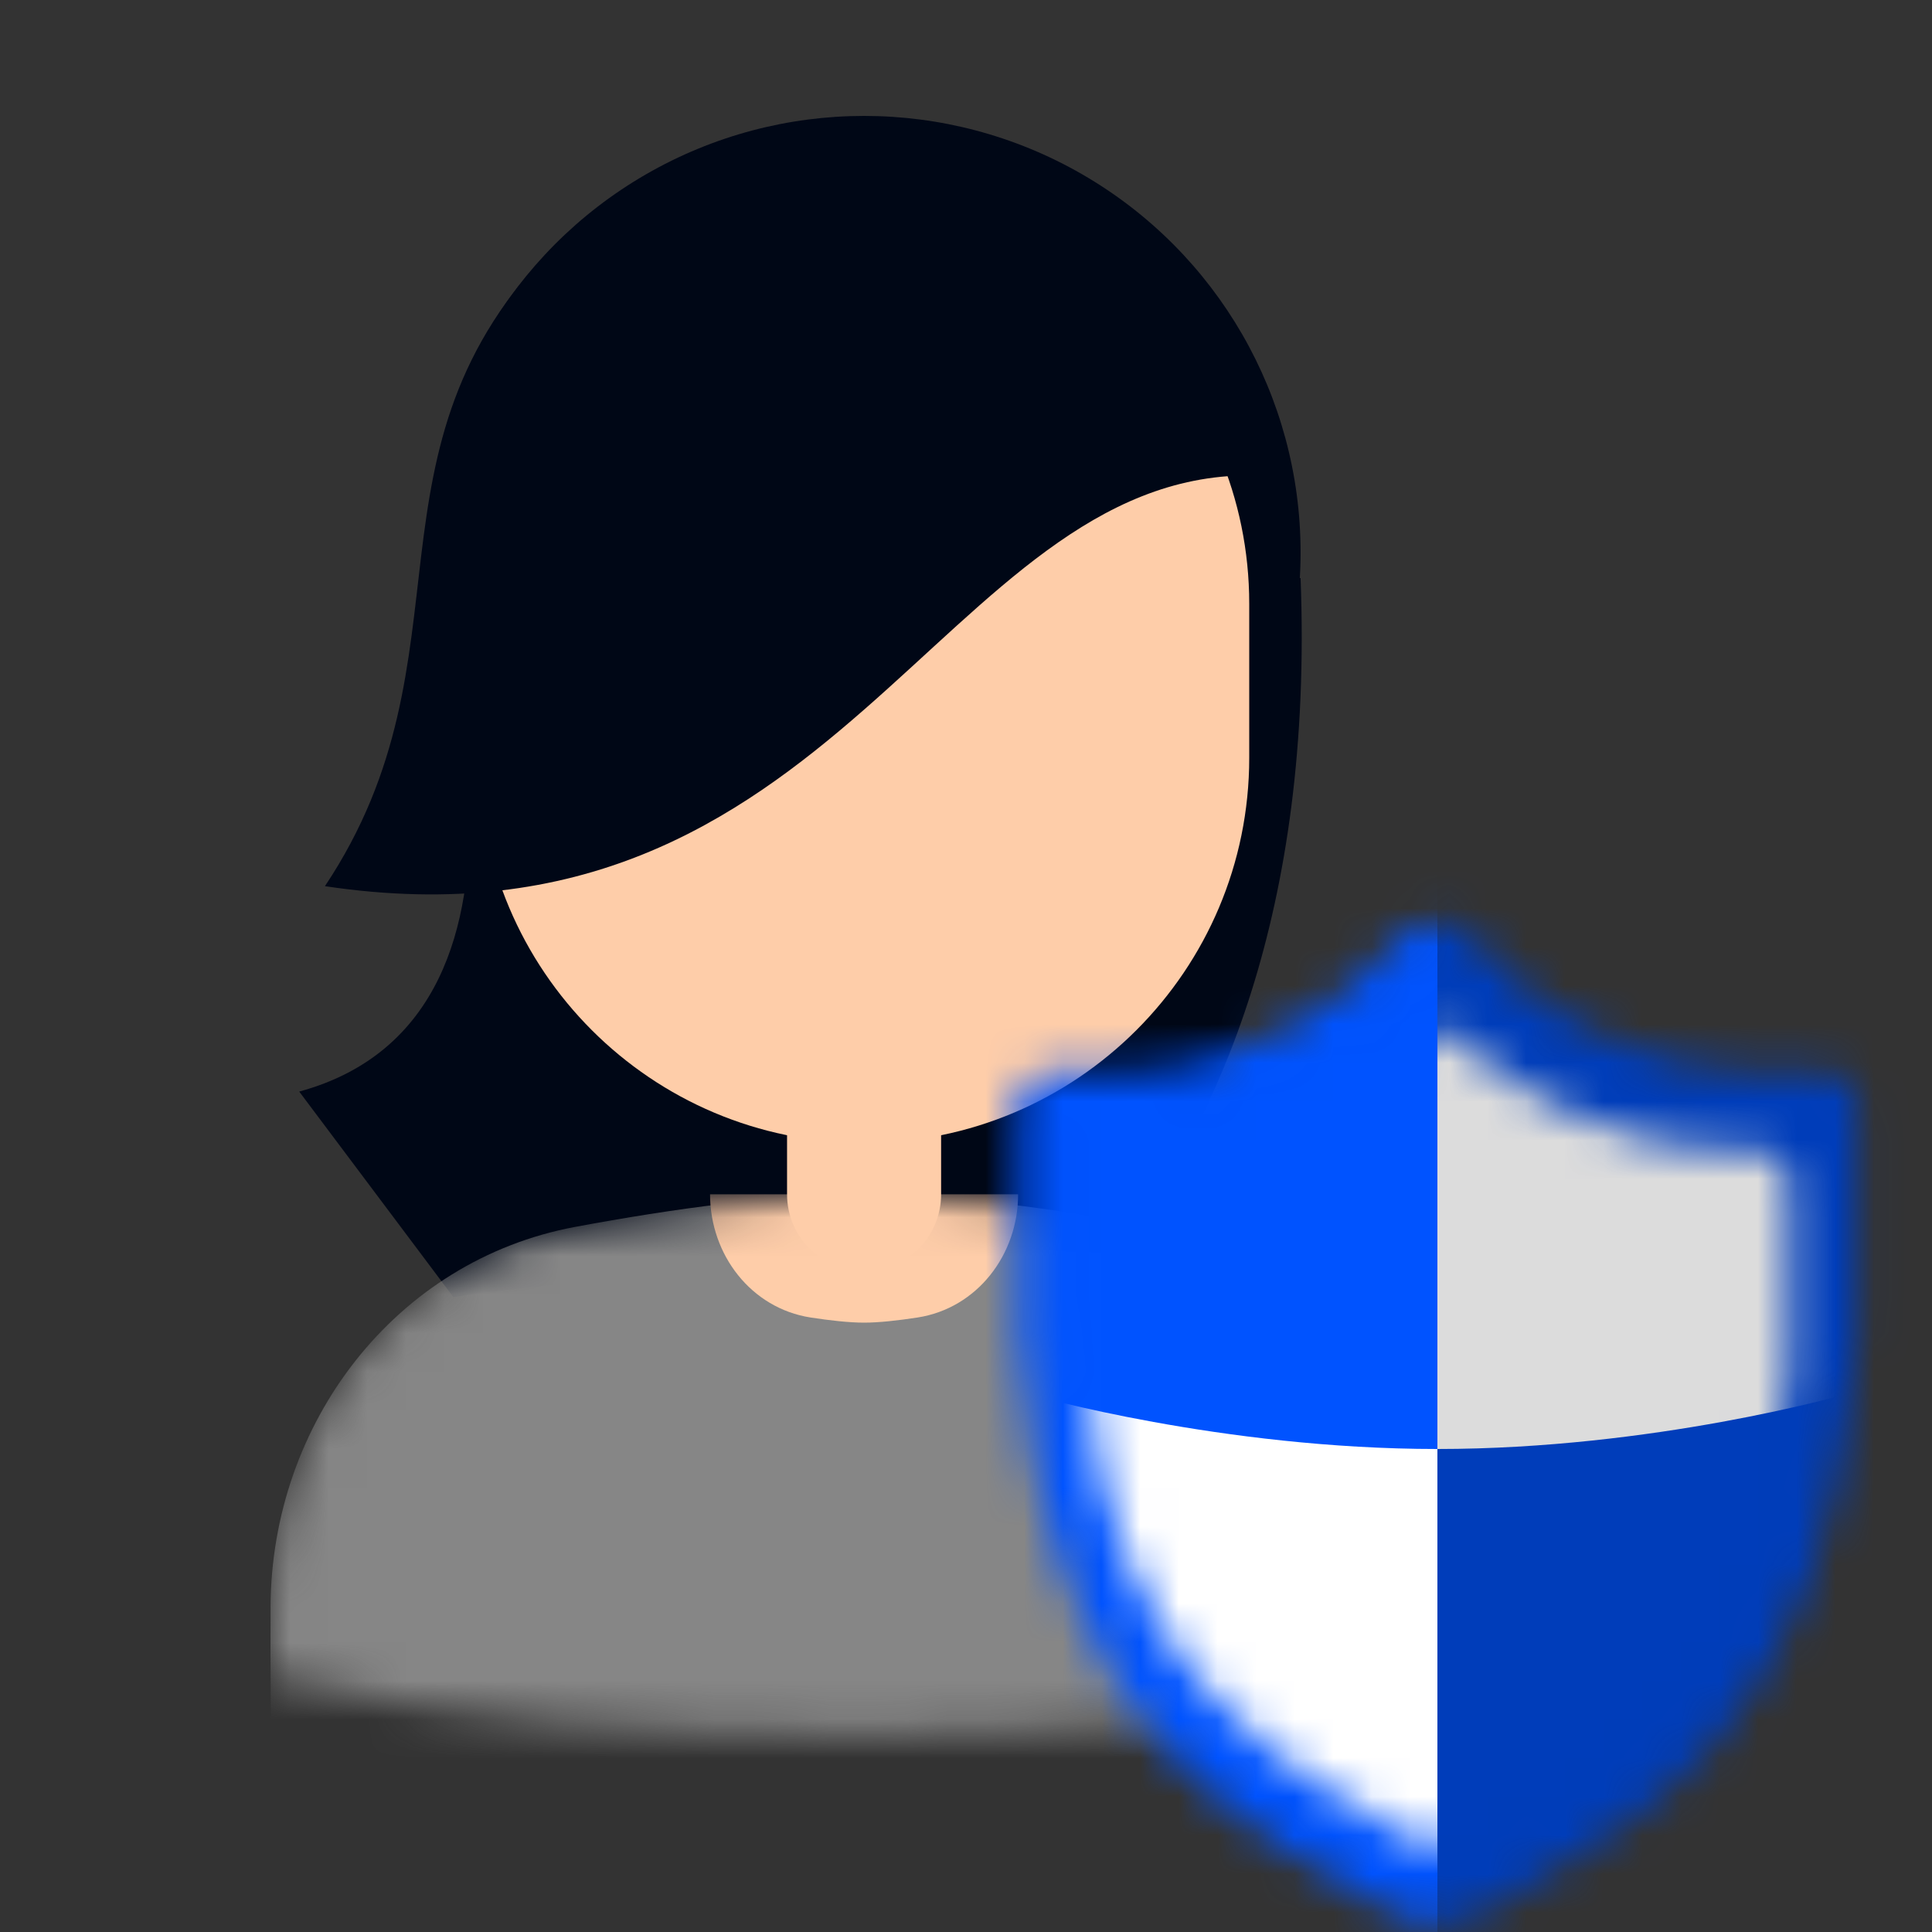 <svg width="50" height="50" viewBox="0 0 50 50" fill="none" xmlns="http://www.w3.org/2000/svg">
<rect x="0" y="0" width="50" height="50" fill="#333333" stroke="none"/>
<g clip-path="url(#clip0_12568_1150)">
<path d="M11.067 14.96H33.659C34.323 32.237 23.692 36.888 23.692 36.888C14.389 37.552 12.396 35.559 12.396 35.559C25.685 31.572 11.731 33.566 11.731 33.566L7.744 28.25C15.053 26.256 11.067 14.96 11.067 14.96Z" fill="#000716"/>
<mask id="mask0_12568_1150" style="mask-type:alpha" maskUnits="userSpaceOnUse" x="7" y="30" width="31" height="15">
<path fill-rule="evenodd" clip-rule="evenodd" d="M37.401 43.394C32.824 44.527 27.411 44.862 22.223 44.862C17.018 44.862 11.588 44.525 7.002 43.383C6.999 42.778 7 42.177 7.002 41.582C7.023 36.836 10.222 32.62 14.889 31.751C17.403 31.283 20.117 30.908 22.363 30.908C24.608 30.908 27.323 31.283 29.837 31.751C34.503 32.62 37.707 36.838 37.495 41.581C37.469 42.179 37.437 42.784 37.401 43.394Z" fill="#002573"/>
</mask>
<g mask="url(#mask0_12568_1150)">
<path d="M7.002 41.582C7.023 36.836 10.222 32.62 14.889 31.751C17.403 31.283 20.117 30.908 22.363 30.908C24.608 30.908 27.323 31.283 29.837 31.751C34.503 32.62 37.707 36.838 37.495 41.581C36.91 54.697 34.108 70.776 21.034 70.776C7.96 70.776 6.944 54.699 7.002 41.582Z" fill="#868686"/>
<path d="M18.376 30.908H26.349V30.908C26.349 32.47 25.29 33.858 23.746 34.097C23.238 34.175 22.745 34.23 22.363 34.23C21.98 34.23 21.487 34.175 20.979 34.097C19.436 33.858 18.376 32.47 18.376 30.908V30.908Z" fill="#FECDA9"/>
</g>
<circle cx="22.363" cy="14.296" r="11.296" fill="#000716"/>
<path d="M12.396 15.625C12.396 10.12 16.858 5.658 22.363 5.658V5.658C27.867 5.658 32.33 10.12 32.33 15.625V19.612C32.33 25.116 27.867 29.579 22.363 29.579V29.579C16.858 29.579 12.396 25.116 12.396 19.612V15.625Z" fill="#FECDA9"/>
<path d="M20.369 21.605H24.356V30.908C24.356 32.009 23.463 32.901 22.363 32.901V32.901C21.262 32.901 20.369 32.009 20.369 30.908V21.605Z" fill="#FECDA9"/>
<path d="M32.33 12.303C24.356 12.303 21.698 24.927 8.409 22.934C12.396 16.954 9.073 11.638 14.389 6.322L15.718 5.658L22.363 4.329L30.336 6.987L32.33 12.303Z" fill="#000716"/>
<mask id="mask1_12568_1150" style="mask-type:alpha" maskUnits="userSpaceOnUse" x="26" y="23" width="23" height="27">
<path d="M27.05 28.477C27.05 28.436 27.087 28.404 27.128 28.408C32.788 28.942 35.911 25.812 36.874 24.634C37.035 24.437 37.365 24.437 37.526 24.634C38.489 25.812 41.613 28.942 47.272 28.408C47.313 28.404 47.35 28.436 47.35 28.477L47.35 34.612C46.695 44.522 41.748 46.69 37.96 48.935C37.492 49.212 36.908 49.212 36.44 48.935C32.653 46.69 27.705 44.522 27.05 34.612V28.477Z" fill="#0046D7" stroke="black" stroke-width="1.4"/>
</mask>
<g mask="url(#mask1_12568_1150)">
<rect x="19" y="20" width="35" height="35" fill="#003DBA"/>
<path d="M37.2 20H19V55H37.2V20Z" fill="#0053FF"/>
</g>
<mask id="mask2_12568_1150" style="mask-type:alpha" maskUnits="userSpaceOnUse" x="28" y="26" width="19" height="22">
<path d="M28.1 30.546C28.1 30.107 28.481 29.765 28.92 29.778C32.859 29.887 35.486 27.951 36.597 26.922C36.925 26.619 37.475 26.619 37.803 26.922C38.914 27.951 41.541 29.887 45.48 29.778C45.919 29.765 46.3 30.107 46.3 30.546V35.365C45.756 43.367 41.181 45.671 37.943 47.556C37.484 47.824 36.916 47.824 36.457 47.556C33.219 45.671 28.644 43.367 28.1 35.365V30.546Z" fill="#C4C4C4"/>
</mask>
<g mask="url(#mask2_12568_1150)">
<path d="M37.2 24.55L47.7 27.7V36.1C47.7 36.1 42.8 37.5 37.2 37.5V24.55Z" fill="#DCDCDC"/>
<path d="M37.2 37.5C31.6 37.5 26.7 36.1 26.7 36.1V43.1L32.3 48.7L37.2 51.5V37.5Z" fill="white"/>
</g>
</g>
<defs>
<clipPath id="clip0_12568_1150">
<rect width="50" height="50" fill="white"/>
</clipPath>
</defs>
</svg>

